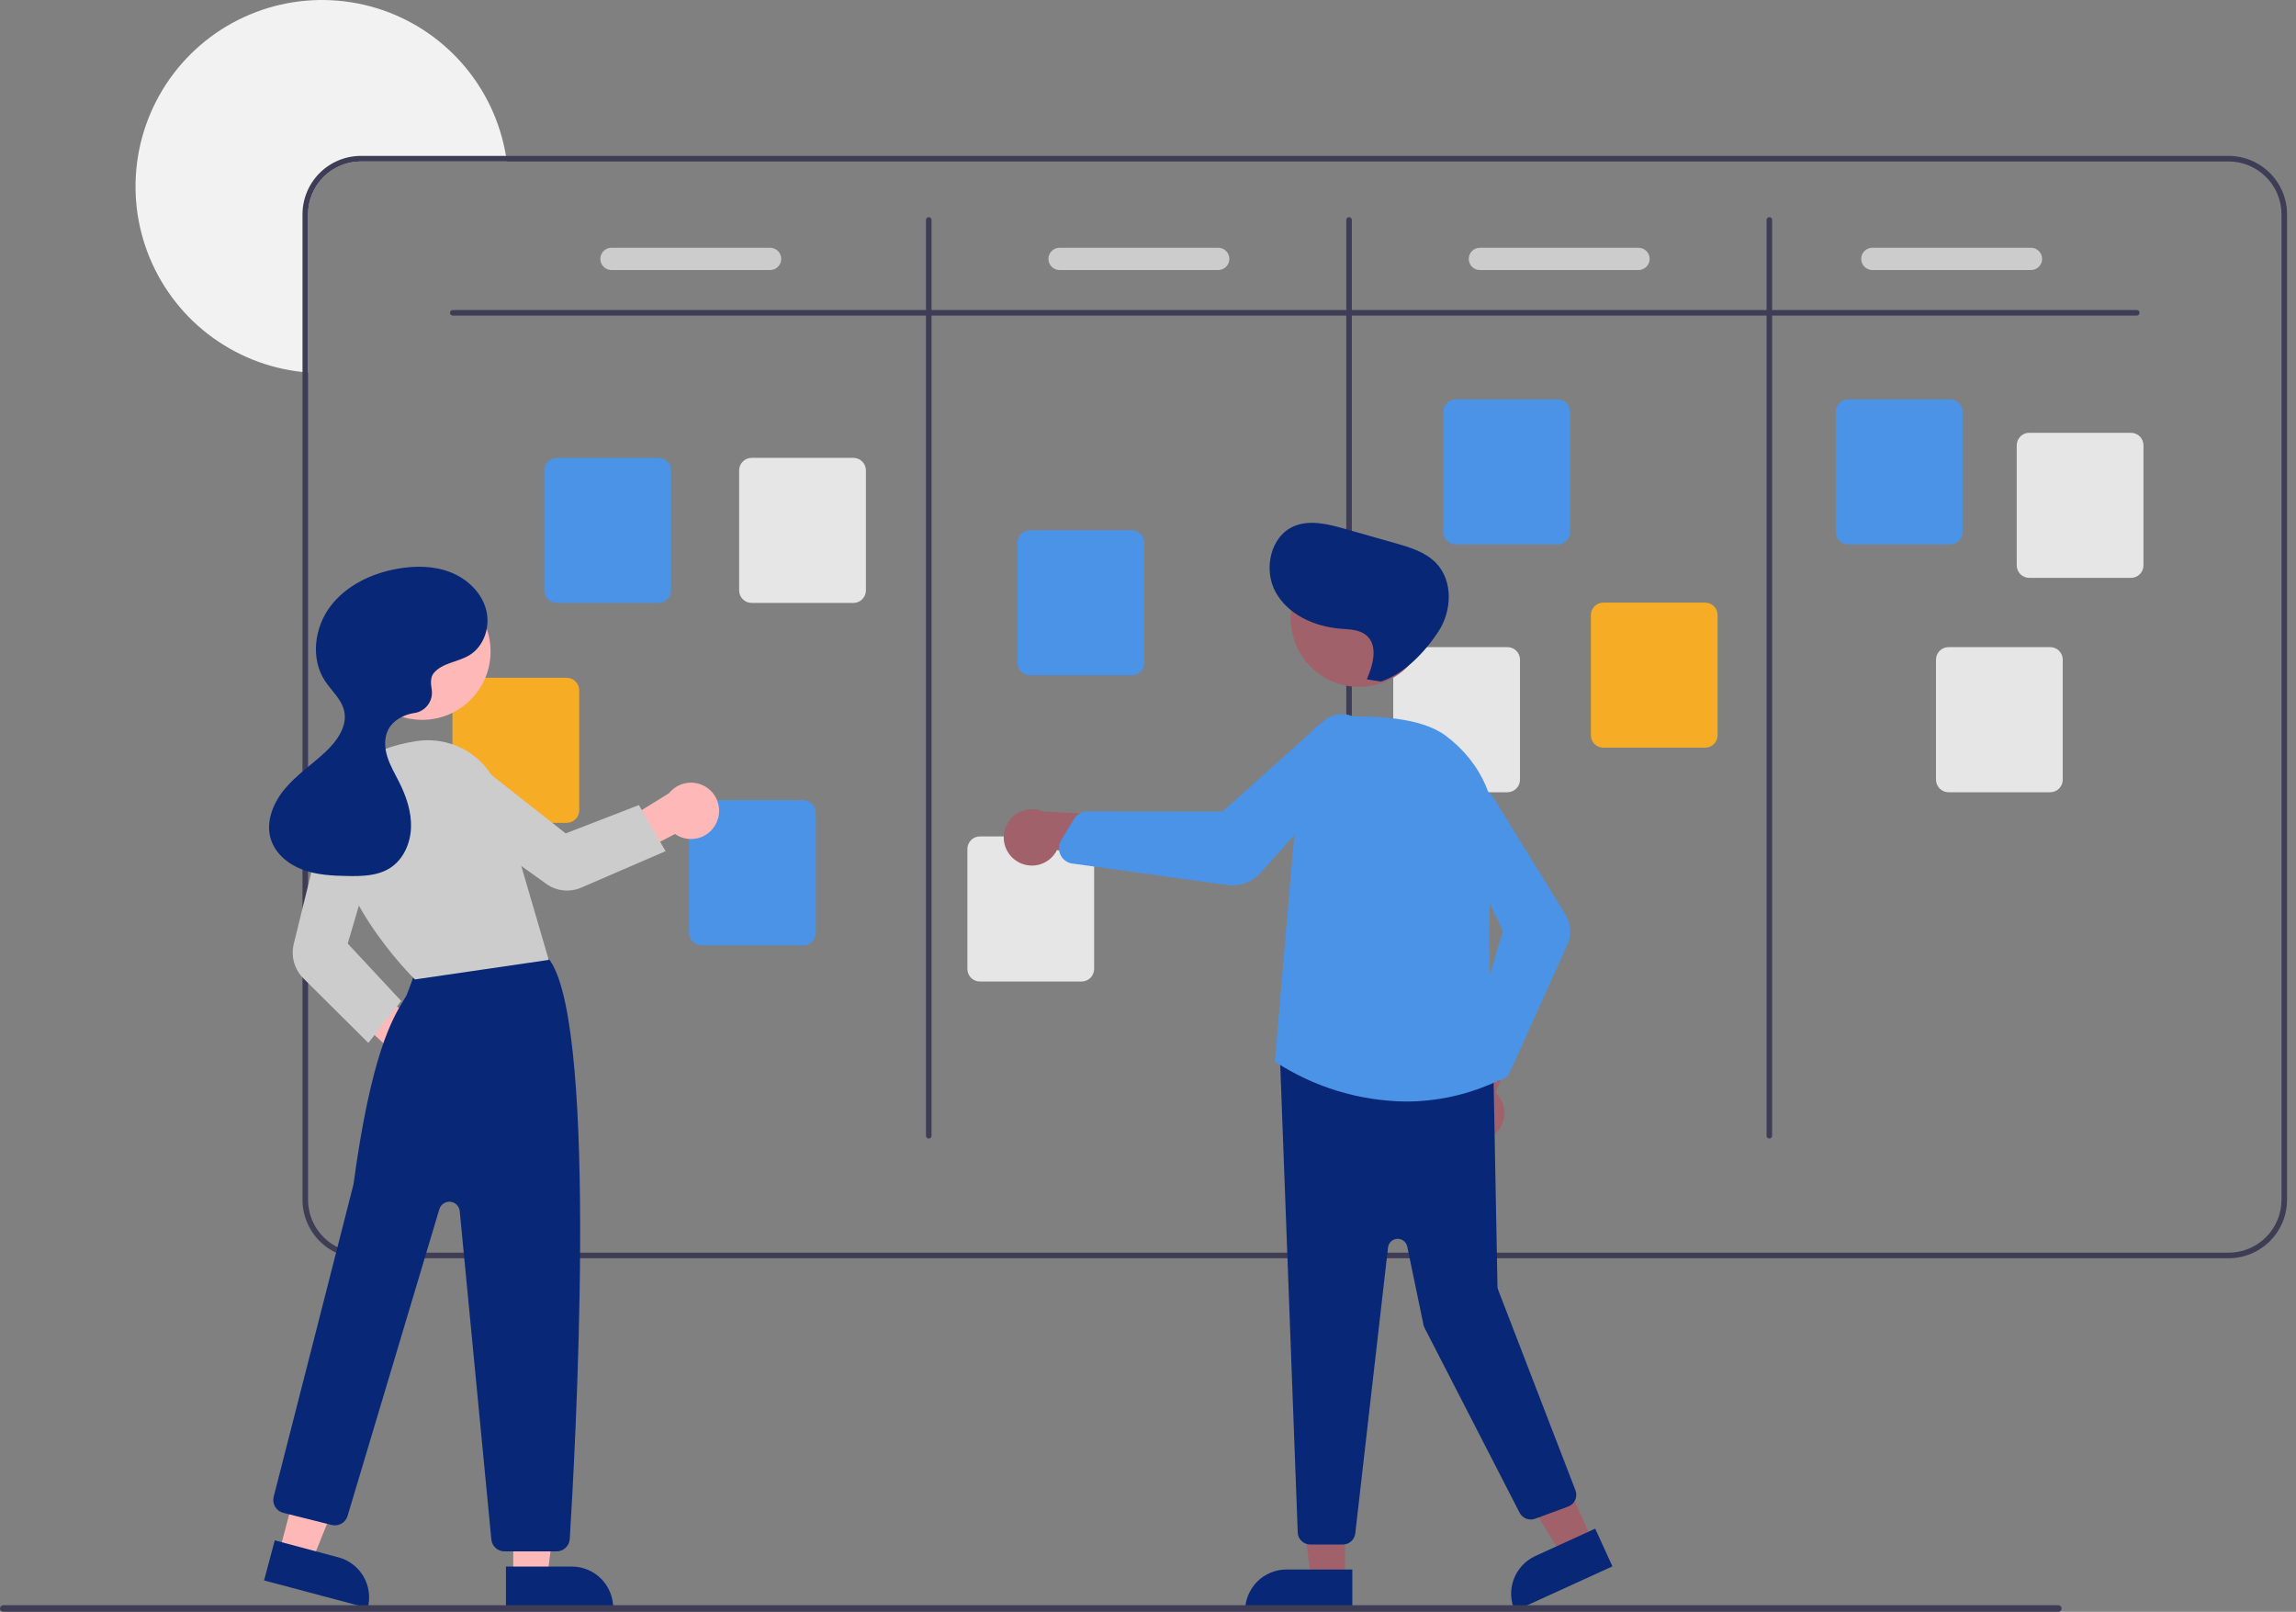 <svg width="104" height="73" viewBox="0 0 104 73" fill="none" xmlns="http://www.w3.org/2000/svg">
<rect x="0" y="0" width="104" height="73" fill="#808080" stroke="none"/>
<g clip-path="url(#clip0_4_2291)">
<path d="M22.956 7.312H16.349C15.714 7.313 15.105 7.566 14.656 8.015C14.207 8.464 13.954 9.073 13.954 9.708V16.87C13.869 16.865 13.785 16.858 13.702 16.848C12.136 16.683 10.649 16.084 9.405 15.119C8.162 14.154 7.214 12.861 6.666 11.386C6.119 9.91 5.994 8.311 6.307 6.769C6.62 5.226 7.357 3.802 8.436 2.656C9.515 1.51 10.892 0.689 12.413 0.284C13.934 -0.121 15.537 -0.092 17.043 0.365C18.549 0.823 19.897 1.693 20.935 2.876C21.973 4.059 22.66 5.508 22.918 7.06C22.932 7.144 22.944 7.228 22.956 7.312Z" fill="#F2F2F2"/>
<path d="M100.947 7.06H16.349C15.647 7.061 14.974 7.34 14.478 7.837C13.982 8.333 13.702 9.006 13.702 9.708V54.339C13.702 55.041 13.982 55.714 14.478 56.211C14.974 56.707 15.647 56.986 16.349 56.987H100.947C101.649 56.986 102.322 56.707 102.818 56.211C103.315 55.714 103.594 55.041 103.595 54.339V9.708C103.594 9.006 103.315 8.333 102.818 7.837C102.322 7.34 101.649 7.061 100.947 7.06ZM103.343 54.339C103.342 54.974 103.09 55.583 102.64 56.032C102.191 56.482 101.582 56.734 100.947 56.735H16.349C15.714 56.734 15.105 56.482 14.656 56.032C14.207 55.583 13.954 54.974 13.954 54.339V9.708C13.954 9.073 14.207 8.464 14.656 8.015C15.105 7.566 15.714 7.313 16.349 7.312H100.947C101.582 7.313 102.191 7.566 102.64 8.015C103.09 8.464 103.342 9.073 103.343 9.708V54.339Z" fill="#3F3D56"/>
<path d="M96.787 14.293H20.51C20.476 14.293 20.444 14.28 20.421 14.257C20.397 14.233 20.384 14.201 20.384 14.167C20.384 14.134 20.397 14.102 20.421 14.078C20.444 14.055 20.476 14.041 20.51 14.041H96.787C96.82 14.041 96.852 14.055 96.876 14.078C96.899 14.102 96.913 14.134 96.913 14.167C96.913 14.201 96.899 14.233 96.876 14.257C96.852 14.28 96.82 14.293 96.787 14.293Z" fill="#3F3D56"/>
<path d="M42.069 51.566C42.036 51.566 42.004 51.552 41.98 51.529C41.956 51.505 41.943 51.473 41.943 51.44V9.96C41.943 9.927 41.956 9.895 41.98 9.871C42.004 9.847 42.036 9.834 42.069 9.834C42.102 9.834 42.135 9.847 42.158 9.871C42.182 9.895 42.195 9.927 42.195 9.96V51.44C42.195 51.473 42.182 51.505 42.158 51.529C42.135 51.552 42.102 51.566 42.069 51.566Z" fill="#3F3D56"/>
<path d="M61.107 51.566C61.073 51.566 61.041 51.552 61.017 51.529C60.994 51.505 60.981 51.473 60.981 51.44V9.96C60.981 9.927 60.994 9.895 61.017 9.871C61.041 9.847 61.073 9.834 61.107 9.834C61.14 9.834 61.172 9.847 61.196 9.871C61.219 9.895 61.233 9.927 61.233 9.96V51.44C61.233 51.473 61.219 51.505 61.196 51.529C61.172 51.552 61.14 51.566 61.107 51.566Z" fill="#3F3D56"/>
<path d="M80.144 51.566C80.111 51.566 80.079 51.552 80.055 51.529C80.032 51.505 80.018 51.473 80.018 51.44V9.96C80.018 9.927 80.032 9.895 80.055 9.871C80.079 9.847 80.111 9.834 80.144 9.834C80.178 9.834 80.21 9.847 80.234 9.871C80.257 9.895 80.27 9.927 80.27 9.96V51.44C80.27 51.473 80.257 51.505 80.234 51.529C80.21 51.552 80.178 51.566 80.144 51.566Z" fill="#3F3D56"/>
<path d="M29.829 27.307H25.222C25.072 27.306 24.927 27.247 24.821 27.14C24.715 27.034 24.655 26.89 24.655 26.739V21.303C24.655 21.152 24.715 21.008 24.821 20.902C24.927 20.796 25.072 20.736 25.222 20.736H29.829C29.979 20.736 30.123 20.796 30.23 20.902C30.336 21.008 30.396 21.152 30.396 21.303V26.739C30.396 26.89 30.336 27.034 30.23 27.14C30.123 27.247 29.979 27.306 29.829 27.307Z" fill="#4B93E7"/>
<path d="M36.385 42.814H31.778C31.628 42.814 31.483 42.754 31.377 42.648C31.271 42.541 31.211 42.397 31.211 42.247V36.81C31.211 36.66 31.271 36.516 31.377 36.41C31.483 36.303 31.628 36.243 31.778 36.243H36.385C36.535 36.243 36.679 36.303 36.786 36.41C36.892 36.516 36.952 36.66 36.952 36.81V42.247C36.952 42.397 36.892 42.541 36.786 42.648C36.679 42.754 36.535 42.814 36.385 42.814Z" fill="#4B93E7"/>
<path d="M51.262 30.585H46.655C46.505 30.585 46.361 30.525 46.254 30.418C46.148 30.312 46.088 30.168 46.088 30.017V24.581C46.088 24.431 46.148 24.286 46.254 24.18C46.361 24.074 46.505 24.014 46.655 24.014H51.262C51.413 24.014 51.557 24.074 51.663 24.18C51.77 24.286 51.829 24.431 51.83 24.581V30.017C51.829 30.168 51.77 30.312 51.663 30.418C51.557 30.525 51.413 30.585 51.262 30.585Z" fill="#4B93E7"/>
<path d="M70.552 24.659H65.945C65.795 24.659 65.65 24.599 65.544 24.493C65.438 24.387 65.378 24.242 65.378 24.092V18.655C65.378 18.505 65.438 18.361 65.544 18.255C65.65 18.148 65.795 18.088 65.945 18.088H70.552C70.702 18.088 70.847 18.148 70.953 18.255C71.059 18.361 71.119 18.505 71.119 18.655V24.092C71.119 24.242 71.059 24.387 70.953 24.493C70.847 24.599 70.702 24.659 70.552 24.659Z" fill="#4B93E7"/>
<path d="M88.329 24.659H83.722C83.572 24.659 83.427 24.599 83.321 24.493C83.215 24.387 83.155 24.242 83.154 24.092V18.655C83.155 18.505 83.215 18.361 83.321 18.255C83.427 18.148 83.572 18.088 83.722 18.088H88.329C88.479 18.088 88.623 18.148 88.73 18.255C88.836 18.361 88.896 18.505 88.896 18.655V24.092C88.896 24.242 88.836 24.387 88.73 24.493C88.623 24.599 88.479 24.659 88.329 24.659Z" fill="#4B93E7"/>
<path d="M96.524 26.172H91.917C91.766 26.172 91.622 26.112 91.516 26.006C91.41 25.899 91.35 25.755 91.35 25.605V20.168C91.35 20.018 91.41 19.874 91.516 19.767C91.622 19.661 91.766 19.601 91.917 19.601H96.524C96.674 19.601 96.818 19.661 96.925 19.767C97.031 19.874 97.091 20.018 97.091 20.168V25.605C97.091 25.755 97.031 25.899 96.925 26.006C96.818 26.112 96.674 26.172 96.524 26.172Z" fill="#E6E6E6"/>
<path d="M92.868 35.88H88.261C88.11 35.88 87.966 35.82 87.86 35.714C87.753 35.607 87.694 35.463 87.693 35.313V29.876C87.694 29.726 87.753 29.582 87.86 29.475C87.966 29.369 88.11 29.309 88.261 29.309H92.868C93.018 29.309 93.162 29.369 93.269 29.475C93.375 29.582 93.435 29.726 93.435 29.876V35.313C93.435 35.463 93.375 35.607 93.269 35.714C93.162 35.82 93.018 35.88 92.868 35.88Z" fill="#E6E6E6"/>
<path d="M77.234 33.863H72.627C72.477 33.863 72.332 33.803 72.226 33.697C72.12 33.59 72.06 33.446 72.06 33.295V27.859C72.06 27.709 72.12 27.564 72.226 27.458C72.332 27.352 72.477 27.292 72.627 27.292H77.234C77.384 27.292 77.529 27.352 77.635 27.458C77.741 27.564 77.801 27.709 77.801 27.859V33.295C77.801 33.446 77.741 33.59 77.635 33.697C77.529 33.803 77.384 33.863 77.234 33.863Z" fill="#F7AC25"/>
<path d="M68.282 35.88H63.676C63.525 35.88 63.381 35.82 63.275 35.714C63.168 35.607 63.108 35.463 63.108 35.313V29.876C63.108 29.726 63.168 29.582 63.275 29.475C63.381 29.369 63.525 29.309 63.676 29.309H68.282C68.433 29.309 68.577 29.369 68.683 29.475C68.79 29.582 68.85 29.726 68.85 29.876V35.313C68.85 35.463 68.79 35.607 68.683 35.714C68.577 35.82 68.433 35.88 68.282 35.88Z" fill="#E6E6E6"/>
<path d="M48.993 44.453H44.386C44.235 44.453 44.091 44.393 43.985 44.287C43.879 44.181 43.819 44.036 43.819 43.886V38.449C43.819 38.299 43.879 38.155 43.985 38.048C44.091 37.942 44.235 37.882 44.386 37.882H48.993C49.143 37.882 49.287 37.942 49.394 38.048C49.5 38.155 49.56 38.299 49.56 38.449V43.886C49.56 44.036 49.5 44.181 49.394 44.287C49.287 44.393 49.143 44.453 48.993 44.453Z" fill="#E6E6E6"/>
<path d="M25.668 37.267H21.061C20.911 37.267 20.767 37.207 20.66 37.1C20.554 36.994 20.494 36.85 20.494 36.7V31.263C20.494 31.113 20.554 30.968 20.66 30.862C20.767 30.756 20.911 30.696 21.061 30.696H25.668C25.819 30.696 25.963 30.756 26.069 30.862C26.176 30.968 26.235 31.113 26.236 31.263V36.7C26.235 36.85 26.176 36.994 26.069 37.1C25.963 37.207 25.819 37.267 25.668 37.267Z" fill="#F7AC25"/>
<path d="M38.654 27.307H34.047C33.897 27.306 33.753 27.247 33.647 27.14C33.54 27.034 33.48 26.89 33.48 26.739V21.303C33.48 21.152 33.54 21.008 33.647 20.902C33.753 20.796 33.897 20.736 34.047 20.736H38.654C38.805 20.736 38.949 20.796 39.055 20.902C39.162 21.008 39.221 21.152 39.222 21.303V26.739C39.221 26.89 39.162 27.034 39.055 27.14C38.949 27.247 38.805 27.306 38.654 27.307Z" fill="#E6E6E6"/>
<path d="M34.883 12.23H27.696C27.562 12.23 27.434 12.176 27.34 12.082C27.245 11.987 27.192 11.859 27.192 11.725C27.192 11.591 27.245 11.463 27.34 11.369C27.434 11.274 27.562 11.221 27.696 11.221H34.883C35.016 11.221 35.145 11.274 35.239 11.369C35.334 11.463 35.387 11.591 35.387 11.725C35.387 11.859 35.334 11.987 35.239 12.082C35.145 12.176 35.016 12.23 34.883 12.23Z" fill="#CCCCCC"/>
<path d="M55.181 12.23H47.995C47.861 12.23 47.733 12.176 47.638 12.082C47.544 11.987 47.49 11.859 47.49 11.725C47.49 11.591 47.544 11.463 47.638 11.369C47.733 11.274 47.861 11.221 47.995 11.221H55.181C55.315 11.221 55.443 11.274 55.538 11.369C55.632 11.463 55.685 11.591 55.685 11.725C55.685 11.859 55.632 11.987 55.538 12.082C55.443 12.176 55.315 12.23 55.181 12.23Z" fill="#CCCCCC"/>
<path d="M74.219 12.23H67.032C66.899 12.23 66.77 12.176 66.676 12.082C66.581 11.987 66.528 11.859 66.528 11.725C66.528 11.591 66.581 11.463 66.676 11.369C66.77 11.274 66.899 11.221 67.032 11.221H74.219C74.353 11.221 74.481 11.274 74.575 11.369C74.67 11.463 74.723 11.591 74.723 11.725C74.723 11.859 74.67 11.987 74.575 12.082C74.481 12.176 74.353 12.23 74.219 12.23Z" fill="#CCCCCC"/>
<path d="M91.996 12.23H84.809C84.675 12.23 84.547 12.176 84.453 12.082C84.358 11.987 84.305 11.859 84.305 11.725C84.305 11.591 84.358 11.463 84.453 11.369C84.547 11.274 84.675 11.221 84.809 11.221H91.996C92.129 11.221 92.258 11.274 92.352 11.369C92.447 11.463 92.5 11.591 92.5 11.725C92.5 11.859 92.447 11.987 92.352 12.082C92.258 12.176 92.129 12.23 91.996 12.23Z" fill="#CCCCCC"/>
<path d="M18.787 49.157C18.602 49.138 18.424 49.08 18.265 48.986C18.105 48.891 17.968 48.763 17.864 48.61C17.759 48.457 17.689 48.283 17.659 48.1C17.629 47.917 17.64 47.73 17.69 47.551L14.458 44.543L16.167 44.11L19.345 46.687C19.639 46.791 19.885 47 20.035 47.273C20.186 47.546 20.231 47.865 20.163 48.17C20.094 48.474 19.916 48.743 19.662 48.925C19.409 49.106 19.097 49.189 18.787 49.157Z" fill="#FFB8B8"/>
<path d="M23.249 71.392H24.795L25.53 65.43H23.249L23.249 71.392Z" fill="#FFB8B8"/>
<path d="M27.776 72.827L22.918 72.827L22.918 70.95L25.899 70.95C26.397 70.95 26.874 71.147 27.226 71.499C27.578 71.852 27.776 72.329 27.776 72.827Z" fill="#082777"/>
<path d="M12.651 70.276L14.145 70.673L16.389 65.101L14.185 64.514L12.651 70.276Z" fill="#FFB8B8"/>
<path d="M16.657 72.827L11.962 71.578L12.445 69.764L15.325 70.531C15.807 70.659 16.217 70.973 16.467 71.403C16.716 71.834 16.785 72.346 16.657 72.827Z" fill="#082777"/>
<path d="M25.211 70.263H22.852C22.703 70.263 22.559 70.208 22.449 70.108C22.339 70.008 22.27 69.87 22.256 69.722L20.824 54.853C20.814 54.744 20.766 54.642 20.688 54.565C20.611 54.487 20.509 54.439 20.4 54.428C20.291 54.418 20.182 54.445 20.091 54.506C20 54.567 19.933 54.658 19.901 54.763L15.744 68.657C15.7 68.804 15.601 68.929 15.467 69.006C15.333 69.082 15.175 69.103 15.025 69.066L12.831 68.517C12.755 68.498 12.683 68.464 12.619 68.417C12.556 68.37 12.503 68.311 12.462 68.243C12.422 68.175 12.395 68.1 12.384 68.022C12.373 67.944 12.377 67.864 12.397 67.788C12.433 67.648 15.979 53.79 16.01 53.647C16.813 47.725 17.774 46.139 18.291 45.286C18.334 45.216 18.373 45.151 18.408 45.09C18.452 45.013 18.725 44.252 18.898 43.758C18.92 43.677 18.959 43.602 19.012 43.538C19.065 43.473 19.131 43.42 19.205 43.382C21.375 42.273 23.913 43.041 24.64 43.303C24.76 43.345 24.864 43.425 24.935 43.532C27.114 46.819 26.044 65.909 25.808 69.703C25.798 69.855 25.731 69.997 25.62 70.101C25.509 70.205 25.363 70.263 25.211 70.263Z" fill="#082777"/>
<path d="M19.124 32.602C20.834 32.602 22.221 31.215 22.221 29.505C22.221 27.795 20.834 26.408 19.124 26.408C17.414 26.408 16.027 27.795 16.027 29.505C16.027 31.215 17.414 32.602 19.124 32.602Z" fill="#FFB8B8"/>
<path d="M18.796 44.359L18.774 44.337C18.732 44.297 14.606 40.255 15.14 36.517C15.368 34.919 16.662 33.897 18.88 33.563C19.695 33.442 20.527 33.619 21.222 34.062C21.917 34.505 22.428 35.184 22.663 35.974L24.856 43.474L18.796 44.359Z" fill="#CCCCCC"/>
<path d="M16.684 47.234L13.744 44.312C13.543 44.111 13.397 43.862 13.32 43.589C13.244 43.315 13.239 43.026 13.306 42.75L14.729 36.961C14.771 36.787 14.849 36.624 14.957 36.482C15.065 36.34 15.202 36.221 15.357 36.134C15.513 36.047 15.685 35.992 15.863 35.974C16.041 35.955 16.22 35.974 16.39 36.028C16.715 36.132 16.986 36.359 17.146 36.66C17.307 36.961 17.343 37.313 17.249 37.641L15.751 42.734L18.174 45.336L16.684 47.234Z" fill="#CCCCCC"/>
<path d="M32.453 37.264C32.375 37.432 32.261 37.581 32.12 37.701C31.978 37.82 31.812 37.907 31.633 37.956C31.454 38.004 31.267 38.013 31.084 37.981C30.902 37.949 30.728 37.878 30.576 37.772L26.652 39.806L26.825 38.078L30.304 35.925C30.5 35.681 30.777 35.518 31.085 35.465C31.392 35.413 31.709 35.475 31.973 35.64C32.238 35.805 32.433 36.062 32.522 36.361C32.61 36.66 32.586 36.981 32.453 37.264Z" fill="#FFB8B8"/>
<path d="M30.148 38.55L26.322 40.203C26.067 40.312 25.789 40.354 25.513 40.325C25.238 40.295 24.974 40.195 24.749 40.035L19.884 36.549C19.738 36.444 19.616 36.312 19.524 36.159C19.432 36.005 19.373 35.835 19.35 35.658C19.326 35.481 19.34 35.301 19.389 35.129C19.438 34.957 19.521 34.797 19.635 34.659C19.852 34.397 20.164 34.229 20.503 34.192C20.842 34.155 21.182 34.252 21.451 34.462L25.623 37.745L28.939 36.462L30.148 38.55Z" fill="#CCCCCC"/>
<path d="M19.637 30.497C20.019 30.019 20.733 29.993 21.258 29.677C21.945 29.264 22.229 28.34 22.008 27.569C21.786 26.797 21.133 26.197 20.384 25.909C19.635 25.622 18.802 25.618 18.012 25.757C16.835 25.964 15.677 26.513 14.96 27.468C14.242 28.423 14.06 29.821 14.71 30.823C15.009 31.284 15.47 31.664 15.59 32.2C15.746 32.903 15.253 33.581 14.724 34.071C14.122 34.629 13.431 35.097 12.903 35.726C12.376 36.355 12.024 37.214 12.265 37.999C12.466 38.657 13.053 39.142 13.697 39.384C14.341 39.627 15.042 39.662 15.73 39.675C16.398 39.688 17.107 39.672 17.669 39.312C18.272 38.926 18.593 38.195 18.617 37.48C18.641 36.766 18.402 36.066 18.082 35.426C17.891 35.045 17.669 34.676 17.543 34.269C17.416 33.862 17.394 33.4 17.597 33.025C17.81 32.631 18.242 32.394 18.682 32.307C18.704 32.303 18.729 32.299 18.754 32.295C18.879 32.279 19 32.238 19.108 32.173C19.217 32.109 19.311 32.024 19.386 31.922C19.46 31.82 19.514 31.705 19.542 31.582C19.571 31.459 19.574 31.332 19.552 31.207C19.502 30.928 19.507 30.661 19.637 30.497Z" fill="#082777"/>
<path d="M60.924 71.524H59.379L58.643 65.562L60.924 65.562L60.924 71.524Z" fill="#A0616A"/>
<path d="M58.275 71.082H61.255V72.959H56.398C56.398 72.713 56.446 72.468 56.541 72.241C56.635 72.013 56.773 71.806 56.947 71.632C57.122 71.457 57.328 71.319 57.556 71.225C57.784 71.131 58.028 71.082 58.275 71.082Z" fill="#082777"/>
<path d="M72.139 69.773L70.734 70.415L67.587 65.298L69.662 64.35L72.139 69.773Z" fill="#A0616A"/>
<path d="M69.546 70.472L72.257 69.233L73.037 70.941L68.618 72.959C68.516 72.735 68.459 72.493 68.45 72.246C68.441 72 68.481 71.754 68.567 71.523C68.653 71.292 68.784 71.081 68.952 70.9C69.12 70.72 69.322 70.574 69.546 70.472Z" fill="#082777"/>
<path d="M67.638 51.422C67.786 51.31 67.908 51.167 67.995 51.004C68.082 50.84 68.132 50.66 68.142 50.474C68.152 50.289 68.121 50.104 68.051 49.933C67.981 49.761 67.875 49.606 67.739 49.48L69.556 45.357L67.248 45.749L65.876 49.604C65.679 49.846 65.578 50.152 65.592 50.463C65.605 50.775 65.733 51.071 65.95 51.295C66.167 51.519 66.459 51.656 66.77 51.679C67.081 51.703 67.39 51.611 67.638 51.422Z" fill="#A0616A"/>
<path d="M60.826 69.952H59.349C59.206 69.951 59.068 69.897 58.963 69.799C58.858 69.702 58.794 69.568 58.783 69.425L57.978 47.922C57.972 47.84 57.984 47.757 58.013 47.68C58.043 47.602 58.089 47.532 58.148 47.475C58.207 47.417 58.278 47.373 58.356 47.346C58.434 47.318 58.517 47.308 58.599 47.316L67.139 48.223C67.277 48.237 67.406 48.3 67.5 48.403C67.595 48.505 67.648 48.638 67.651 48.777L67.83 58.263C67.831 58.314 67.841 58.365 67.859 58.413L71.362 67.497C71.389 67.567 71.402 67.642 71.4 67.717C71.398 67.793 71.381 67.867 71.35 67.935C71.319 68.004 71.275 68.065 71.22 68.117C71.165 68.168 71.1 68.208 71.029 68.234L69.533 68.785C69.403 68.833 69.26 68.831 69.131 68.781C69.002 68.731 68.896 68.635 68.832 68.512L64.529 60.144C64.505 60.099 64.488 60.05 64.478 60L63.743 56.458C63.721 56.356 63.664 56.264 63.581 56.2C63.499 56.135 63.395 56.102 63.291 56.107C63.186 56.112 63.086 56.154 63.01 56.225C62.933 56.297 62.884 56.394 62.872 56.498L61.389 69.449C61.373 69.587 61.307 69.715 61.203 69.808C61.099 69.9 60.965 69.952 60.826 69.952Z" fill="#082777"/>
<path d="M61.561 31.108C63.271 31.108 64.657 29.722 64.657 28.012C64.657 26.301 63.271 24.915 61.561 24.915C59.851 24.915 58.464 26.301 58.464 28.012C58.464 29.722 59.851 31.108 61.561 31.108Z" fill="#A0616A"/>
<path d="M63.685 49.888C61.585 49.865 59.535 49.244 57.775 48.098L57.745 48.077L57.748 48.041L58.932 34.246C58.973 33.778 59.182 33.34 59.521 33.014C59.859 32.689 60.304 32.496 60.773 32.473C62.308 32.402 64.37 32.491 65.474 33.313C67.142 34.556 67.946 36.427 67.68 38.446C67.127 42.635 67.753 48.284 67.826 48.914L67.832 48.96L67.79 48.979C66.504 49.577 65.103 49.888 63.685 49.888Z" fill="#4B93E7"/>
<path d="M67.812 48.938C67.725 48.938 67.638 48.919 67.558 48.884C67.479 48.849 67.407 48.798 67.348 48.733L66.671 47.994C66.597 47.914 66.546 47.816 66.522 47.71C66.497 47.605 66.5 47.494 66.531 47.39L68.075 42.162L65.725 37.227C65.615 36.996 65.588 36.734 65.649 36.486C65.702 36.268 65.821 36.071 65.988 35.921C66.156 35.772 66.364 35.676 66.587 35.648C66.81 35.619 67.036 35.659 67.236 35.762C67.435 35.864 67.599 36.025 67.706 36.223L70.895 41.398C71.024 41.607 71.1 41.846 71.116 42.092C71.132 42.338 71.087 42.585 70.986 42.809L68.387 48.567C68.344 48.662 68.279 48.745 68.196 48.808C68.113 48.872 68.015 48.913 67.912 48.93C67.879 48.935 67.846 48.938 67.812 48.938Z" fill="#4B93E7"/>
<path d="M45.985 38.952C46.134 39.063 46.305 39.139 46.487 39.177C46.668 39.214 46.856 39.211 47.036 39.168C47.216 39.125 47.385 39.043 47.53 38.928C47.675 38.812 47.793 38.667 47.876 38.501L52.344 39.08L51.317 36.976L47.232 36.749C46.944 36.628 46.622 36.617 46.327 36.718C46.032 36.819 45.783 37.025 45.63 37.297C45.476 37.568 45.428 37.887 45.493 38.192C45.559 38.497 45.734 38.767 45.985 38.952Z" fill="#A0616A"/>
<path d="M55.833 40.101C55.755 40.101 55.678 40.096 55.601 40.085L48.572 39.11C48.457 39.094 48.348 39.05 48.254 38.982C48.161 38.913 48.086 38.823 48.036 38.718C48.02 38.684 48.006 38.649 47.996 38.613C47.968 38.52 47.961 38.423 47.973 38.326C47.986 38.23 48.018 38.138 48.068 38.055L48.65 37.09C48.712 36.987 48.8 36.902 48.905 36.843C49.01 36.783 49.129 36.752 49.249 36.752H49.25L55.377 36.759L59.953 32.659C60.166 32.469 60.438 32.357 60.723 32.344C60.974 32.332 61.221 32.397 61.434 32.529C61.648 32.661 61.815 32.855 61.916 33.085C62.017 33.314 62.045 33.569 61.998 33.815C61.951 34.061 61.831 34.288 61.653 34.464L57.087 39.542C56.929 39.718 56.735 39.859 56.519 39.955C56.303 40.051 56.07 40.101 55.833 40.101Z" fill="#4B93E7"/>
<path d="M61.913 30.766C62.196 30.111 62.435 29.239 61.893 28.776C61.578 28.508 61.124 28.507 60.712 28.474C59.55 28.38 58.353 27.845 57.785 26.827C57.218 25.808 57.535 24.294 58.606 23.835C59.329 23.526 60.157 23.736 60.913 23.951L63.183 24.595C63.858 24.786 64.566 24.997 65.051 25.503C65.826 26.309 65.768 27.672 65.153 28.606C64.538 29.54 63.611 30.514 62.551 30.868L61.913 30.766Z" fill="#082777"/>
<path d="M93.232 73H0.15C0.13 73 0.111 72.996 0.092 72.989C0.074 72.981 0.058 72.97 0.044 72.956C0.03 72.942 0.019 72.926 0.011 72.907C0.003 72.889 -0 72.87 -0 72.85C-0 72.83 0.003 72.811 0.011 72.792C0.019 72.774 0.03 72.757 0.044 72.743C0.058 72.73 0.074 72.719 0.092 72.711C0.111 72.704 0.13 72.7 0.15 72.7H93.232C93.252 72.7 93.272 72.704 93.29 72.711C93.308 72.719 93.325 72.73 93.339 72.743C93.353 72.757 93.364 72.774 93.371 72.792C93.379 72.811 93.383 72.83 93.383 72.85C93.383 72.87 93.379 72.889 93.371 72.907C93.364 72.926 93.353 72.942 93.339 72.956C93.325 72.97 93.308 72.981 93.29 72.989C93.272 72.996 93.252 73 93.232 73Z" fill="#3F3D56"/>
</g>
<defs>
<clipPath id="clip0_4_2291">
<rect width="103.595" height="73" fill="white"/>
</clipPath>
</defs>
</svg>
